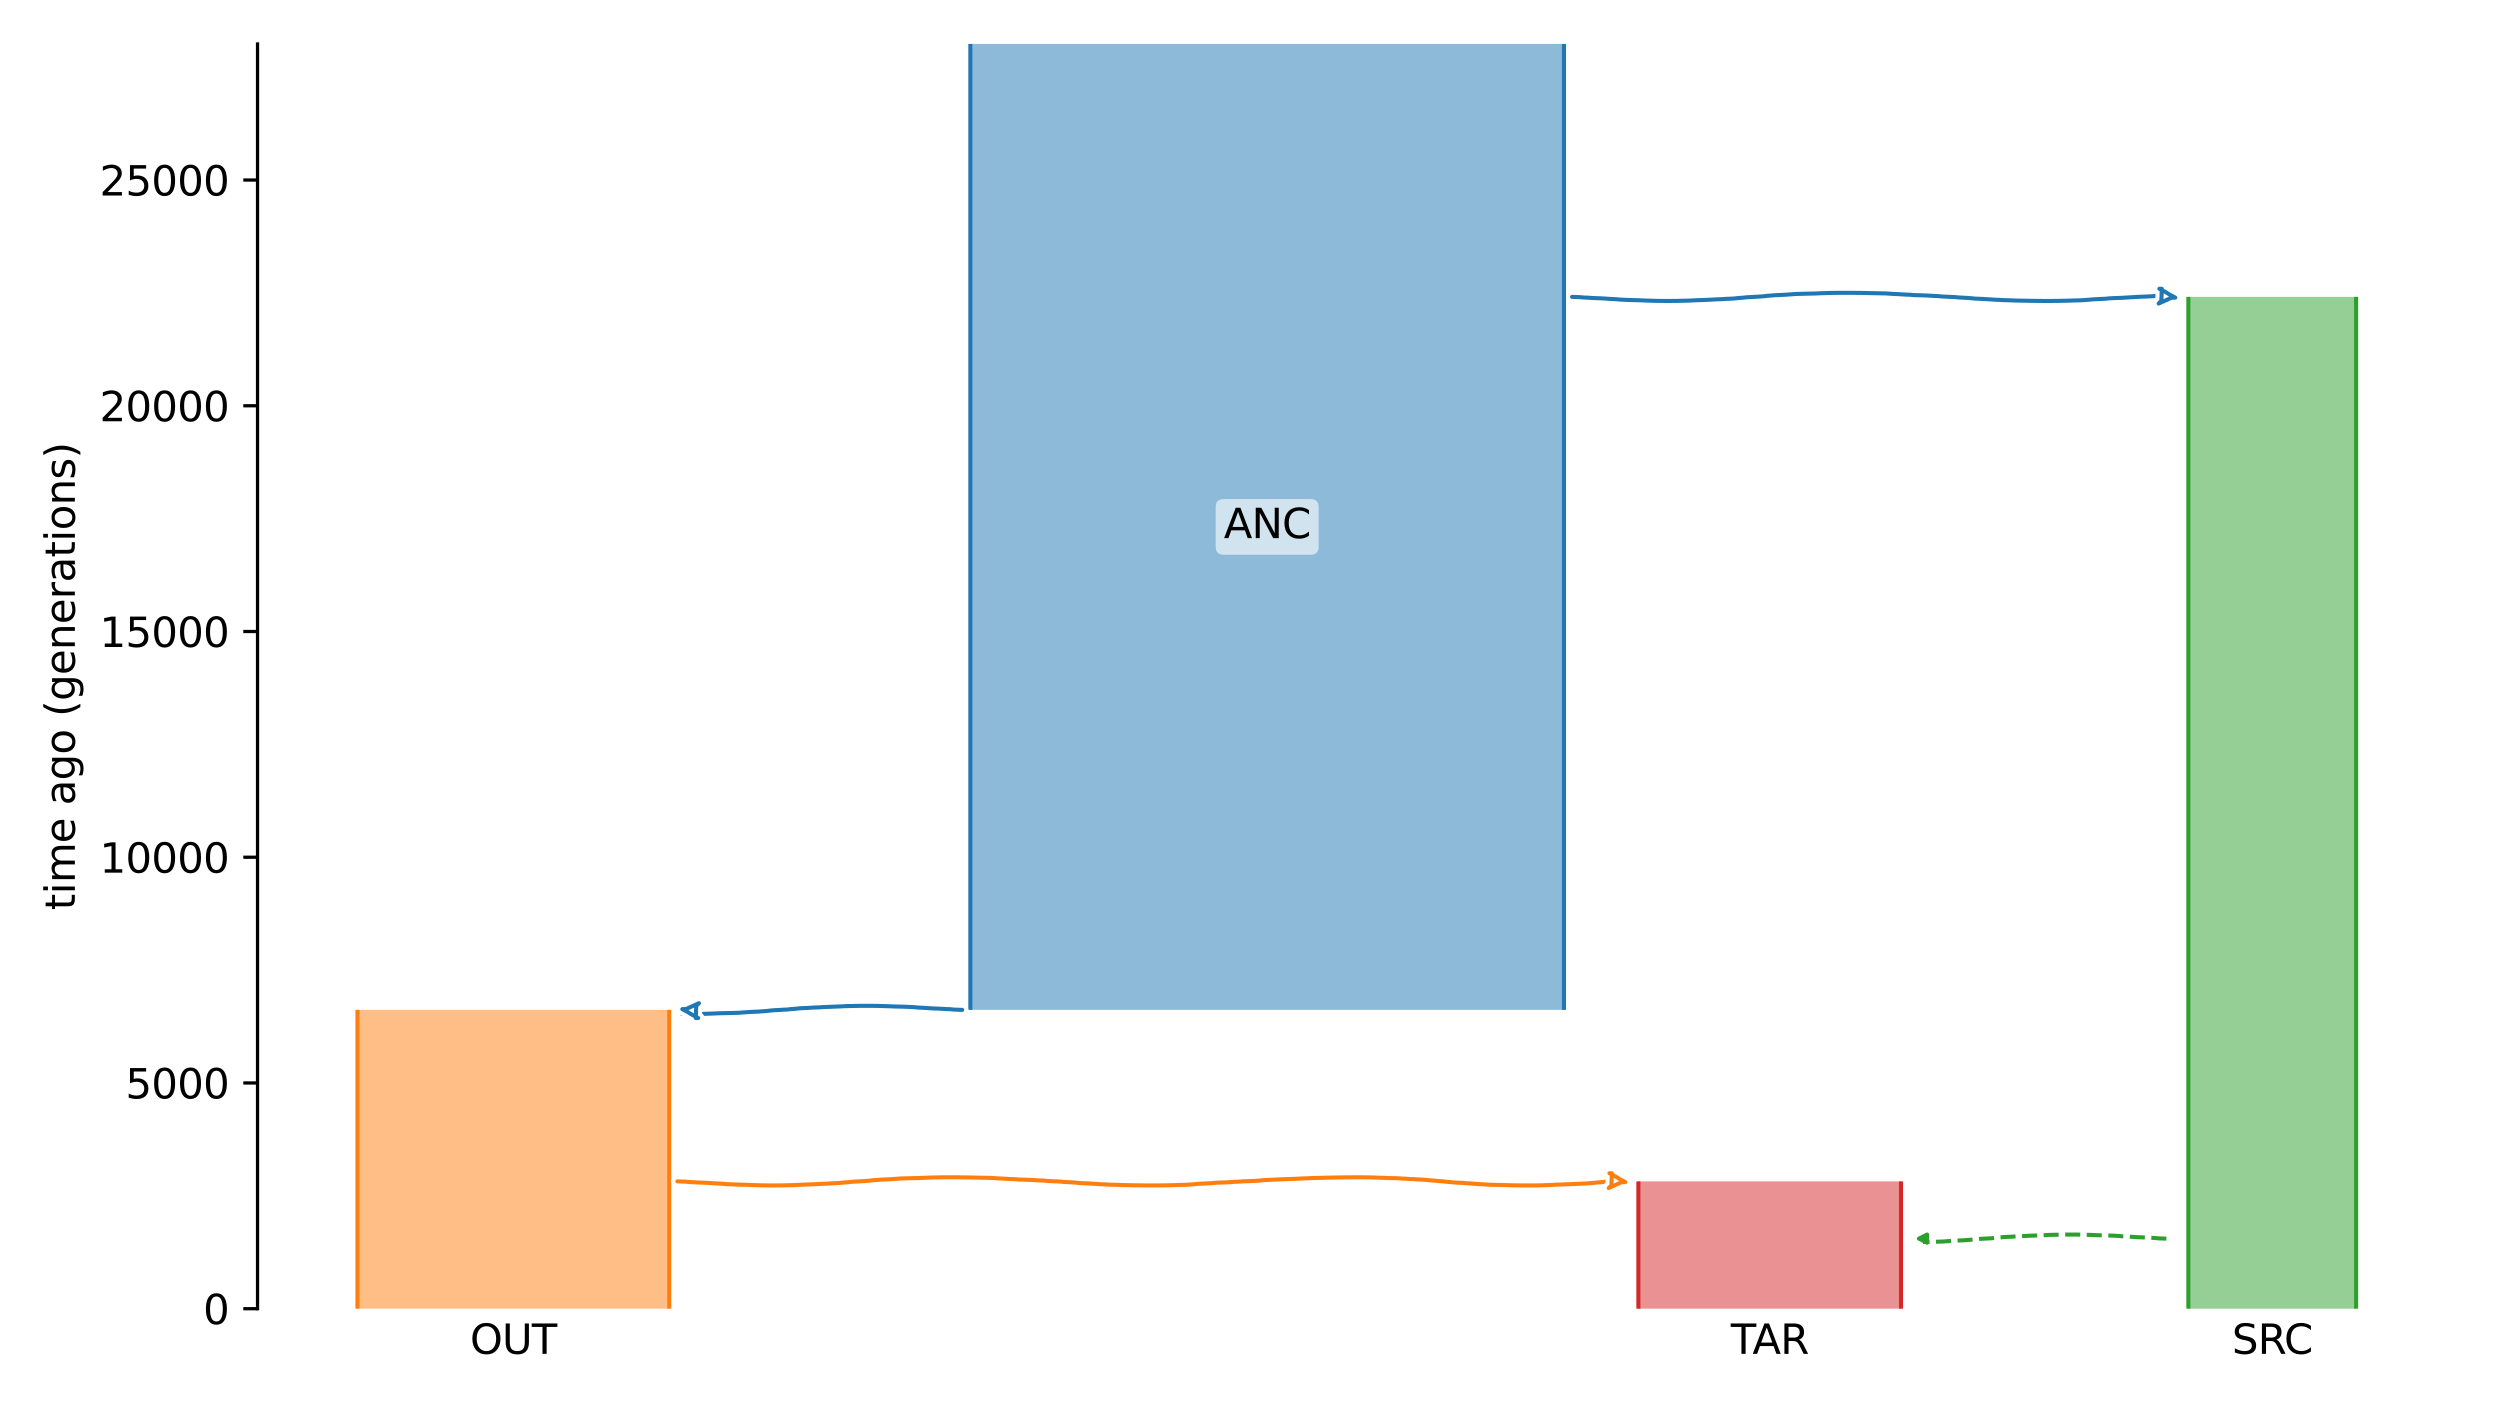 <?xml version="1.0" encoding="utf-8" standalone="no"?>
<!DOCTYPE svg PUBLIC "-//W3C//DTD SVG 1.1//EN"
  "http://www.w3.org/Graphics/SVG/1.1/DTD/svg11.dtd">
<svg xmlns:xlink="http://www.w3.org/1999/xlink" width="614.4pt" height="345.6pt" viewBox="0 0 614.4 345.6" xmlns="http://www.w3.org/2000/svg" version="1.1">
 <defs>
  <style type="text/css">*{stroke-linejoin: round; stroke-linecap: butt}</style>
 </defs>
 <g id="figure_1">
  <g id="patch_1">
   <path d="M 0 345.6 
L 614.4 345.6 
L 614.4 0 
L 0 0 
z
" style="fill: #ffffff"/>
  </g>
  <g id="axes_1">
   <g id="patch_2">
    <path d="M 63.291 321.622 
L 603.6 321.622 
L 603.6 10.8 
L 63.291 10.8 
z
" style="fill: #ffffff"/>
   </g>
   <path d="M 532.406 304.403 
L 531.406 304.371 
L 530.406 304.334 
L 529.406 304.237 
L 528.406 304.204 
L 527.406 304.13 
L 526.406 304.092 
L 525.406 304.056 
L 524.406 303.999 
L 523.406 303.928 
L 522.406 303.876 
L 521.406 303.817 
L 520.406 303.729 
L 519.406 303.683 
L 518.406 303.64 
L 517.406 303.61 
L 516.406 303.584 
L 515.406 303.563 
L 514.406 303.508 
L 513.406 303.481 
L 512.406 303.451 
L 511.406 303.425 
L 510.406 303.414 
L 509.406 303.404 
L 508.406 303.404 
L 507.406 303.414 
L 506.406 303.425 
L 505.406 303.456 
L 504.406 303.468 
L 503.406 303.498 
L 502.406 303.558 
L 501.406 303.595 
L 500.406 303.634 
L 499.406 303.676 
L 498.406 303.709 
L 497.406 303.776 
L 496.406 303.816 
L 495.406 303.858 
L 494.406 303.929 
L 493.406 303.965 
L 492.406 304.024 
L 491.406 304.135 
L 490.406 304.205 
L 489.406 304.318 
L 488.406 304.364 
L 487.406 304.425 
L 486.406 304.474 
L 485.406 304.555 
L 484.406 304.673 
L 483.406 304.743 
L 482.406 304.827 
L 481.406 304.86 
L 480.406 304.911 
L 479.406 304.979 
L 478.406 305.046 
L 477.406 305.122 
L 476.406 305.15 
L 475.406 305.176 
L 474.406 305.199 
L 472.596 305.218 
" clip-path="url(#pbf7ac669d2)" style="fill: none; stroke-dasharray: 3.7,1.6; stroke-dashoffset: 0; stroke: #2ca02c"/>
   <g id="patch_3">
    <path d="M 238.474 10.8 
L 238.474 248.185 
M 384.361 10.8 
L 384.361 248.185 
" clip-path="url(#pbf7ac669d2)" style="fill: none; stroke: #ffffff; stroke-width: 3; stroke-linejoin: miter"/>
    <path d="M 238.474 10.8 
L 238.474 248.185 
M 384.361 10.8 
L 384.361 248.185 
" clip-path="url(#pbf7ac669d2)" style="fill: none; stroke: #1f77b4; stroke-linejoin: miter"/>
    <g id="PolyCollection_1">
     <path d="M 384.361 10.8 
L 238.474 10.8 
L 238.474 248.185 
L 384.361 248.185 
L 384.361 248.185 
L 384.361 10.8 
z
" clip-path="url(#pbf7ac669d2)" style="fill: #1f77b4; fill-opacity: 0.5"/>
    </g>
    <g id="patch_4">
     <path d="M 87.85 248.185 
L 87.85 321.622 
M 164.473 248.185 
L 164.473 321.622 
" clip-path="url(#pbf7ac669d2)" style="fill: none; stroke: #ffffff; stroke-width: 3; stroke-linejoin: miter"/>
     <path d="M 87.85 248.185 
L 87.85 321.622 
M 164.473 248.185 
L 164.473 321.622 
" clip-path="url(#pbf7ac669d2)" style="fill: none; stroke: #ff7f0e; stroke-linejoin: miter"/>
     <g id="PolyCollection_2">
      <path d="M 164.473 248.185 
L 87.85 248.185 
L 87.85 321.622 
L 164.473 321.622 
L 164.473 321.622 
L 164.473 248.185 
z
" clip-path="url(#pbf7ac669d2)" style="fill: #ff7f0e; fill-opacity: 0.5"/>
     </g>
     <g id="patch_5">
      <path d="M 537.81 72.964 
L 537.81 321.622 
M 579.04 72.964 
L 579.04 321.622 
" clip-path="url(#pbf7ac669d2)" style="fill: none; stroke: #ffffff; stroke-width: 3; stroke-linejoin: miter"/>
      <path d="M 537.81 72.964 
L 537.81 321.622 
M 579.04 72.964 
L 579.04 321.622 
" clip-path="url(#pbf7ac669d2)" style="fill: none; stroke: #2ca02c; stroke-linejoin: miter"/>
      <g id="PolyCollection_3">
       <path d="M 579.04 72.964 
L 537.81 72.964 
L 537.81 321.622 
L 579.04 321.622 
L 579.04 321.622 
L 579.04 72.964 
z
" clip-path="url(#pbf7ac669d2)" style="fill: #2ca02c; fill-opacity: 0.5"/>
      </g>
      <g id="patch_6">
       <path d="M 402.649 290.334 
L 402.649 321.622 
M 467.193 290.334 
L 467.193 321.622 
" clip-path="url(#pbf7ac669d2)" style="fill: none; stroke: #ffffff; stroke-width: 3; stroke-linejoin: miter"/>
       <path d="M 402.649 290.334 
L 402.649 321.622 
M 467.193 290.334 
L 467.193 321.622 
" clip-path="url(#pbf7ac669d2)" style="fill: none; stroke: #d62728; stroke-linejoin: miter"/>
       <g id="PolyCollection_4">
        <path d="M 467.193 290.334 
L 402.649 290.334 
L 402.649 321.622 
L 467.193 321.622 
L 467.193 321.622 
L 467.193 290.334 
z
" clip-path="url(#pbf7ac669d2)" style="fill: #d62728; fill-opacity: 0.5"/>
       </g>
       <g id="matplotlib.axis_1">
        <g id="xtick_1">
         <g id="line2d_1"/>
         <g id="text_1">
          <!-- OUT -->
          <g transform="translate(115.512 332.72) scale(0.1 -0.1)">
           <defs>
            <path id="DejaVuSans-4f" d="M 2522 4238 
Q 1834 4238 1429 3725 
Q 1025 3213 1025 2328 
Q 1025 1447 1429 934 
Q 1834 422 2522 422 
Q 3209 422 3611 934 
Q 4013 1447 4013 2328 
Q 4013 3213 3611 3725 
Q 3209 4238 2522 4238 
z
M 2522 4750 
Q 3503 4750 4090 4092 
Q 4678 3434 4678 2328 
Q 4678 1225 4090 567 
Q 3503 -91 2522 -91 
Q 1538 -91 948 565 
Q 359 1222 359 2328 
Q 359 3434 948 4092 
Q 1538 4750 2522 4750 
z
" transform="scale(0.016)"/>
            <path id="DejaVuSans-55" d="M 556 4666 
L 1191 4666 
L 1191 1831 
Q 1191 1081 1462 751 
Q 1734 422 2344 422 
Q 2950 422 3222 751 
Q 3494 1081 3494 1831 
L 3494 4666 
L 4128 4666 
L 4128 1753 
Q 4128 841 3676 375 
Q 3225 -91 2344 -91 
Q 1459 -91 1007 375 
Q 556 841 556 1753 
L 556 4666 
z
" transform="scale(0.016)"/>
            <path id="DejaVuSans-54" d="M -19 4666 
L 3928 4666 
L 3928 4134 
L 2272 4134 
L 2272 0 
L 1638 0 
L 1638 4134 
L -19 4134 
L -19 4666 
z
" transform="scale(0.016)"/>
           </defs>
           <use xlink:href="#DejaVuSans-4f"/>
           <use xlink:href="#DejaVuSans-55" x="78.711"/>
           <use xlink:href="#DejaVuSans-54" x="151.904"/>
          </g>
         </g>
        </g>
        <g id="xtick_2">
         <g id="line2d_2"/>
         <g id="text_2">
          <!-- SRC -->
          <g transform="translate(548.535 332.72) scale(0.1 -0.1)">
           <defs>
            <path id="DejaVuSans-53" d="M 3425 4513 
L 3425 3897 
Q 3066 4069 2747 4153 
Q 2428 4238 2131 4238 
Q 1616 4238 1336 4038 
Q 1056 3838 1056 3469 
Q 1056 3159 1242 3001 
Q 1428 2844 1947 2747 
L 2328 2669 
Q 3034 2534 3370 2195 
Q 3706 1856 3706 1288 
Q 3706 609 3251 259 
Q 2797 -91 1919 -91 
Q 1588 -91 1214 -16 
Q 841 59 441 206 
L 441 856 
Q 825 641 1194 531 
Q 1563 422 1919 422 
Q 2459 422 2753 634 
Q 3047 847 3047 1241 
Q 3047 1584 2836 1778 
Q 2625 1972 2144 2069 
L 1759 2144 
Q 1053 2284 737 2584 
Q 422 2884 422 3419 
Q 422 4038 858 4394 
Q 1294 4750 2059 4750 
Q 2388 4750 2728 4690 
Q 3069 4631 3425 4513 
z
" transform="scale(0.016)"/>
            <path id="DejaVuSans-52" d="M 2841 2188 
Q 3044 2119 3236 1894 
Q 3428 1669 3622 1275 
L 4263 0 
L 3584 0 
L 2988 1197 
Q 2756 1666 2539 1819 
Q 2322 1972 1947 1972 
L 1259 1972 
L 1259 0 
L 628 0 
L 628 4666 
L 2053 4666 
Q 2853 4666 3247 4331 
Q 3641 3997 3641 3322 
Q 3641 2881 3436 2590 
Q 3231 2300 2841 2188 
z
M 1259 4147 
L 1259 2491 
L 2053 2491 
Q 2509 2491 2742 2702 
Q 2975 2913 2975 3322 
Q 2975 3731 2742 3939 
Q 2509 4147 2053 4147 
L 1259 4147 
z
" transform="scale(0.016)"/>
            <path id="DejaVuSans-43" d="M 4122 4306 
L 4122 3641 
Q 3803 3938 3442 4084 
Q 3081 4231 2675 4231 
Q 1875 4231 1450 3742 
Q 1025 3253 1025 2328 
Q 1025 1406 1450 917 
Q 1875 428 2675 428 
Q 3081 428 3442 575 
Q 3803 722 4122 1019 
L 4122 359 
Q 3791 134 3420 21 
Q 3050 -91 2638 -91 
Q 1578 -91 968 557 
Q 359 1206 359 2328 
Q 359 3453 968 4101 
Q 1578 4750 2638 4750 
Q 3056 4750 3426 4639 
Q 3797 4528 4122 4306 
z
" transform="scale(0.016)"/>
           </defs>
           <use xlink:href="#DejaVuSans-53"/>
           <use xlink:href="#DejaVuSans-52" x="63.477"/>
           <use xlink:href="#DejaVuSans-43" x="127.959"/>
          </g>
         </g>
        </g>
        <g id="xtick_3">
         <g id="line2d_3"/>
         <g id="text_3">
          <!-- TAR -->
          <g transform="translate(425.36 332.72) scale(0.1 -0.1)">
           <defs>
            <path id="DejaVuSans-41" d="M 2188 4044 
L 1331 1722 
L 3047 1722 
L 2188 4044 
z
M 1831 4666 
L 2547 4666 
L 4325 0 
L 3669 0 
L 3244 1197 
L 1141 1197 
L 716 0 
L 50 0 
L 1831 4666 
z
" transform="scale(0.016)"/>
           </defs>
           <use xlink:href="#DejaVuSans-54"/>
           <use xlink:href="#DejaVuSans-41" x="53.334"/>
           <use xlink:href="#DejaVuSans-52" x="121.742"/>
          </g>
         </g>
        </g>
       </g>
       <g id="matplotlib.axis_2">
        <g id="ytick_1">
         <g id="line2d_4">
          <defs>
           <path id="mf07f6b0589" d="M 0 0 
L -3.5 0 
" style="stroke: #000000; stroke-width: 0.8"/>
          </defs>
          <g>
           <use xlink:href="#mf07f6b0589" x="63.291" y="321.622" style="stroke: #000000; stroke-width: 0.8"/>
          </g>
         </g>
         <g id="text_4">
          <!-- 0 -->
          <g transform="translate(49.928 325.421) scale(0.1 -0.1)">
           <defs>
            <path id="DejaVuSans-30" d="M 2034 4250 
Q 1547 4250 1301 3770 
Q 1056 3291 1056 2328 
Q 1056 1369 1301 889 
Q 1547 409 2034 409 
Q 2525 409 2770 889 
Q 3016 1369 3016 2328 
Q 3016 3291 2770 3770 
Q 2525 4250 2034 4250 
z
M 2034 4750 
Q 2819 4750 3233 4129 
Q 3647 3509 3647 2328 
Q 3647 1150 3233 529 
Q 2819 -91 2034 -91 
Q 1250 -91 836 529 
Q 422 1150 422 2328 
Q 422 3509 836 4129 
Q 1250 4750 2034 4750 
z
" transform="scale(0.016)"/>
           </defs>
           <use xlink:href="#DejaVuSans-30"/>
          </g>
         </g>
        </g>
        <g id="ytick_2">
         <g id="line2d_5">
          <g>
           <use xlink:href="#mf07f6b0589" x="63.291" y="266.148" style="stroke: #000000; stroke-width: 0.8"/>
          </g>
         </g>
         <g id="text_5">
          <!-- 5000 -->
          <g transform="translate(30.841 269.947) scale(0.1 -0.1)">
           <defs>
            <path id="DejaVuSans-35" d="M 691 4666 
L 3169 4666 
L 3169 4134 
L 1269 4134 
L 1269 2991 
Q 1406 3038 1543 3061 
Q 1681 3084 1819 3084 
Q 2600 3084 3056 2656 
Q 3513 2228 3513 1497 
Q 3513 744 3044 326 
Q 2575 -91 1722 -91 
Q 1428 -91 1123 -41 
Q 819 9 494 109 
L 494 744 
Q 775 591 1075 516 
Q 1375 441 1709 441 
Q 2250 441 2565 725 
Q 2881 1009 2881 1497 
Q 2881 1984 2565 2268 
Q 2250 2553 1709 2553 
Q 1456 2553 1204 2497 
Q 953 2441 691 2322 
L 691 4666 
z
" transform="scale(0.016)"/>
           </defs>
           <use xlink:href="#DejaVuSans-35"/>
           <use xlink:href="#DejaVuSans-30" x="63.623"/>
           <use xlink:href="#DejaVuSans-30" x="127.246"/>
           <use xlink:href="#DejaVuSans-30" x="190.869"/>
          </g>
         </g>
        </g>
        <g id="ytick_3">
         <g id="line2d_6">
          <g>
           <use xlink:href="#mf07f6b0589" x="63.291" y="210.673" style="stroke: #000000; stroke-width: 0.8"/>
          </g>
         </g>
         <g id="text_6">
          <!-- 10000 -->
          <g transform="translate(24.478 214.473) scale(0.1 -0.1)">
           <defs>
            <path id="DejaVuSans-31" d="M 794 531 
L 1825 531 
L 1825 4091 
L 703 3866 
L 703 4441 
L 1819 4666 
L 2450 4666 
L 2450 531 
L 3481 531 
L 3481 0 
L 794 0 
L 794 531 
z
" transform="scale(0.016)"/>
           </defs>
           <use xlink:href="#DejaVuSans-31"/>
           <use xlink:href="#DejaVuSans-30" x="63.623"/>
           <use xlink:href="#DejaVuSans-30" x="127.246"/>
           <use xlink:href="#DejaVuSans-30" x="190.869"/>
           <use xlink:href="#DejaVuSans-30" x="254.492"/>
          </g>
         </g>
        </g>
        <g id="ytick_4">
         <g id="line2d_7">
          <g>
           <use xlink:href="#mf07f6b0589" x="63.291" y="155.199" style="stroke: #000000; stroke-width: 0.8"/>
          </g>
         </g>
         <g id="text_7">
          <!-- 15000 -->
          <g transform="translate(24.478 158.999) scale(0.1 -0.1)">
           <use xlink:href="#DejaVuSans-31"/>
           <use xlink:href="#DejaVuSans-35" x="63.623"/>
           <use xlink:href="#DejaVuSans-30" x="127.246"/>
           <use xlink:href="#DejaVuSans-30" x="190.869"/>
           <use xlink:href="#DejaVuSans-30" x="254.492"/>
          </g>
         </g>
        </g>
        <g id="ytick_5">
         <g id="line2d_8">
          <g>
           <use xlink:href="#mf07f6b0589" x="63.291" y="99.725" style="stroke: #000000; stroke-width: 0.8"/>
          </g>
         </g>
         <g id="text_8">
          <!-- 20000 -->
          <g transform="translate(24.478 103.524) scale(0.1 -0.1)">
           <defs>
            <path id="DejaVuSans-32" d="M 1228 531 
L 3431 531 
L 3431 0 
L 469 0 
L 469 531 
Q 828 903 1448 1529 
Q 2069 2156 2228 2338 
Q 2531 2678 2651 2914 
Q 2772 3150 2772 3378 
Q 2772 3750 2511 3984 
Q 2250 4219 1831 4219 
Q 1534 4219 1204 4116 
Q 875 4013 500 3803 
L 500 4441 
Q 881 4594 1212 4672 
Q 1544 4750 1819 4750 
Q 2544 4750 2975 4387 
Q 3406 4025 3406 3419 
Q 3406 3131 3298 2873 
Q 3191 2616 2906 2266 
Q 2828 2175 2409 1742 
Q 1991 1309 1228 531 
z
" transform="scale(0.016)"/>
           </defs>
           <use xlink:href="#DejaVuSans-32"/>
           <use xlink:href="#DejaVuSans-30" x="63.623"/>
           <use xlink:href="#DejaVuSans-30" x="127.246"/>
           <use xlink:href="#DejaVuSans-30" x="190.869"/>
           <use xlink:href="#DejaVuSans-30" x="254.492"/>
          </g>
         </g>
        </g>
        <g id="ytick_6">
         <g id="line2d_9">
          <g>
           <use xlink:href="#mf07f6b0589" x="63.291" y="44.251" style="stroke: #000000; stroke-width: 0.8"/>
          </g>
         </g>
         <g id="text_9">
          <!-- 25000 -->
          <g transform="translate(24.478 48.05) scale(0.1 -0.1)">
           <use xlink:href="#DejaVuSans-32"/>
           <use xlink:href="#DejaVuSans-35" x="63.623"/>
           <use xlink:href="#DejaVuSans-30" x="127.246"/>
           <use xlink:href="#DejaVuSans-30" x="190.869"/>
           <use xlink:href="#DejaVuSans-30" x="254.492"/>
          </g>
         </g>
        </g>
        <g id="text_10">
         <!-- time ago (generations) -->
         <g transform="translate(18.398 223.682) rotate(-90) scale(0.1 -0.1)">
          <defs>
           <path id="DejaVuSans-74" d="M 1172 4494 
L 1172 3500 
L 2356 3500 
L 2356 3053 
L 1172 3053 
L 1172 1153 
Q 1172 725 1289 603 
Q 1406 481 1766 481 
L 2356 481 
L 2356 0 
L 1766 0 
Q 1100 0 847 248 
Q 594 497 594 1153 
L 594 3053 
L 172 3053 
L 172 3500 
L 594 3500 
L 594 4494 
L 1172 4494 
z
" transform="scale(0.016)"/>
           <path id="DejaVuSans-69" d="M 603 3500 
L 1178 3500 
L 1178 0 
L 603 0 
L 603 3500 
z
M 603 4863 
L 1178 4863 
L 1178 4134 
L 603 4134 
L 603 4863 
z
" transform="scale(0.016)"/>
           <path id="DejaVuSans-6d" d="M 3328 2828 
Q 3544 3216 3844 3400 
Q 4144 3584 4550 3584 
Q 5097 3584 5394 3201 
Q 5691 2819 5691 2113 
L 5691 0 
L 5113 0 
L 5113 2094 
Q 5113 2597 4934 2840 
Q 4756 3084 4391 3084 
Q 3944 3084 3684 2787 
Q 3425 2491 3425 1978 
L 3425 0 
L 2847 0 
L 2847 2094 
Q 2847 2600 2669 2842 
Q 2491 3084 2119 3084 
Q 1678 3084 1418 2786 
Q 1159 2488 1159 1978 
L 1159 0 
L 581 0 
L 581 3500 
L 1159 3500 
L 1159 2956 
Q 1356 3278 1631 3431 
Q 1906 3584 2284 3584 
Q 2666 3584 2933 3390 
Q 3200 3197 3328 2828 
z
" transform="scale(0.016)"/>
           <path id="DejaVuSans-65" d="M 3597 1894 
L 3597 1613 
L 953 1613 
Q 991 1019 1311 708 
Q 1631 397 2203 397 
Q 2534 397 2845 478 
Q 3156 559 3463 722 
L 3463 178 
Q 3153 47 2828 -22 
Q 2503 -91 2169 -91 
Q 1331 -91 842 396 
Q 353 884 353 1716 
Q 353 2575 817 3079 
Q 1281 3584 2069 3584 
Q 2775 3584 3186 3129 
Q 3597 2675 3597 1894 
z
M 3022 2063 
Q 3016 2534 2758 2815 
Q 2500 3097 2075 3097 
Q 1594 3097 1305 2825 
Q 1016 2553 972 2059 
L 3022 2063 
z
" transform="scale(0.016)"/>
           <path id="DejaVuSans-20" transform="scale(0.016)"/>
           <path id="DejaVuSans-61" d="M 2194 1759 
Q 1497 1759 1228 1600 
Q 959 1441 959 1056 
Q 959 750 1161 570 
Q 1363 391 1709 391 
Q 2188 391 2477 730 
Q 2766 1069 2766 1631 
L 2766 1759 
L 2194 1759 
z
M 3341 1997 
L 3341 0 
L 2766 0 
L 2766 531 
Q 2569 213 2275 61 
Q 1981 -91 1556 -91 
Q 1019 -91 701 211 
Q 384 513 384 1019 
Q 384 1609 779 1909 
Q 1175 2209 1959 2209 
L 2766 2209 
L 2766 2266 
Q 2766 2663 2505 2880 
Q 2244 3097 1772 3097 
Q 1472 3097 1187 3025 
Q 903 2953 641 2809 
L 641 3341 
Q 956 3463 1253 3523 
Q 1550 3584 1831 3584 
Q 2591 3584 2966 3190 
Q 3341 2797 3341 1997 
z
" transform="scale(0.016)"/>
           <path id="DejaVuSans-67" d="M 2906 1791 
Q 2906 2416 2648 2759 
Q 2391 3103 1925 3103 
Q 1463 3103 1205 2759 
Q 947 2416 947 1791 
Q 947 1169 1205 825 
Q 1463 481 1925 481 
Q 2391 481 2648 825 
Q 2906 1169 2906 1791 
z
M 3481 434 
Q 3481 -459 3084 -895 
Q 2688 -1331 1869 -1331 
Q 1566 -1331 1297 -1286 
Q 1028 -1241 775 -1147 
L 775 -588 
Q 1028 -725 1275 -790 
Q 1522 -856 1778 -856 
Q 2344 -856 2625 -561 
Q 2906 -266 2906 331 
L 2906 616 
Q 2728 306 2450 153 
Q 2172 0 1784 0 
Q 1141 0 747 490 
Q 353 981 353 1791 
Q 353 2603 747 3093 
Q 1141 3584 1784 3584 
Q 2172 3584 2450 3431 
Q 2728 3278 2906 2969 
L 2906 3500 
L 3481 3500 
L 3481 434 
z
" transform="scale(0.016)"/>
           <path id="DejaVuSans-6f" d="M 1959 3097 
Q 1497 3097 1228 2736 
Q 959 2375 959 1747 
Q 959 1119 1226 758 
Q 1494 397 1959 397 
Q 2419 397 2687 759 
Q 2956 1122 2956 1747 
Q 2956 2369 2687 2733 
Q 2419 3097 1959 3097 
z
M 1959 3584 
Q 2709 3584 3137 3096 
Q 3566 2609 3566 1747 
Q 3566 888 3137 398 
Q 2709 -91 1959 -91 
Q 1206 -91 779 398 
Q 353 888 353 1747 
Q 353 2609 779 3096 
Q 1206 3584 1959 3584 
z
" transform="scale(0.016)"/>
           <path id="DejaVuSans-28" d="M 1984 4856 
Q 1566 4138 1362 3434 
Q 1159 2731 1159 2009 
Q 1159 1288 1364 580 
Q 1569 -128 1984 -844 
L 1484 -844 
Q 1016 -109 783 600 
Q 550 1309 550 2009 
Q 550 2706 781 3412 
Q 1013 4119 1484 4856 
L 1984 4856 
z
" transform="scale(0.016)"/>
           <path id="DejaVuSans-6e" d="M 3513 2113 
L 3513 0 
L 2938 0 
L 2938 2094 
Q 2938 2591 2744 2837 
Q 2550 3084 2163 3084 
Q 1697 3084 1428 2787 
Q 1159 2491 1159 1978 
L 1159 0 
L 581 0 
L 581 3500 
L 1159 3500 
L 1159 2956 
Q 1366 3272 1645 3428 
Q 1925 3584 2291 3584 
Q 2894 3584 3203 3211 
Q 3513 2838 3513 2113 
z
" transform="scale(0.016)"/>
           <path id="DejaVuSans-72" d="M 2631 2963 
Q 2534 3019 2420 3045 
Q 2306 3072 2169 3072 
Q 1681 3072 1420 2755 
Q 1159 2438 1159 1844 
L 1159 0 
L 581 0 
L 581 3500 
L 1159 3500 
L 1159 2956 
Q 1341 3275 1631 3429 
Q 1922 3584 2338 3584 
Q 2397 3584 2469 3576 
Q 2541 3569 2628 3553 
L 2631 2963 
z
" transform="scale(0.016)"/>
           <path id="DejaVuSans-73" d="M 2834 3397 
L 2834 2853 
Q 2591 2978 2328 3040 
Q 2066 3103 1784 3103 
Q 1356 3103 1142 2972 
Q 928 2841 928 2578 
Q 928 2378 1081 2264 
Q 1234 2150 1697 2047 
L 1894 2003 
Q 2506 1872 2764 1633 
Q 3022 1394 3022 966 
Q 3022 478 2636 193 
Q 2250 -91 1575 -91 
Q 1294 -91 989 -36 
Q 684 19 347 128 
L 347 722 
Q 666 556 975 473 
Q 1284 391 1588 391 
Q 1994 391 2212 530 
Q 2431 669 2431 922 
Q 2431 1156 2273 1281 
Q 2116 1406 1581 1522 
L 1381 1569 
Q 847 1681 609 1914 
Q 372 2147 372 2553 
Q 372 3047 722 3315 
Q 1072 3584 1716 3584 
Q 2034 3584 2315 3537 
Q 2597 3491 2834 3397 
z
" transform="scale(0.016)"/>
           <path id="DejaVuSans-29" d="M 513 4856 
L 1013 4856 
Q 1481 4119 1714 3412 
Q 1947 2706 1947 2009 
Q 1947 1309 1714 600 
Q 1481 -109 1013 -844 
L 513 -844 
Q 928 -128 1133 580 
Q 1338 1288 1338 2009 
Q 1338 2731 1133 3434 
Q 928 4138 513 4856 
z
" transform="scale(0.016)"/>
          </defs>
          <use xlink:href="#DejaVuSans-74"/>
          <use xlink:href="#DejaVuSans-69" x="39.209"/>
          <use xlink:href="#DejaVuSans-6d" x="66.992"/>
          <use xlink:href="#DejaVuSans-65" x="164.404"/>
          <use xlink:href="#DejaVuSans-20" x="225.928"/>
          <use xlink:href="#DejaVuSans-61" x="257.715"/>
          <use xlink:href="#DejaVuSans-67" x="318.994"/>
          <use xlink:href="#DejaVuSans-6f" x="382.471"/>
          <use xlink:href="#DejaVuSans-20" x="443.652"/>
          <use xlink:href="#DejaVuSans-28" x="475.439"/>
          <use xlink:href="#DejaVuSans-67" x="514.453"/>
          <use xlink:href="#DejaVuSans-65" x="577.93"/>
          <use xlink:href="#DejaVuSans-6e" x="639.453"/>
          <use xlink:href="#DejaVuSans-65" x="702.832"/>
          <use xlink:href="#DejaVuSans-72" x="764.355"/>
          <use xlink:href="#DejaVuSans-61" x="805.469"/>
          <use xlink:href="#DejaVuSans-74" x="866.748"/>
          <use xlink:href="#DejaVuSans-69" x="905.957"/>
          <use xlink:href="#DejaVuSans-6f" x="933.74"/>
          <use xlink:href="#DejaVuSans-6e" x="994.922"/>
          <use xlink:href="#DejaVuSans-73" x="1058.301"/>
          <use xlink:href="#DejaVuSans-29" x="1110.4"/>
         </g>
        </g>
       </g>
       <g id="patch_7">
        <path d="M 236.473 248.185 
L 235.473 248.154 
L 234.473 248.117 
L 233.473 248.019 
L 232.473 247.987 
L 231.473 247.913 
L 230.473 247.874 
L 229.473 247.839 
L 228.473 247.781 
L 227.473 247.711 
L 226.473 247.659 
L 225.473 247.6 
L 224.473 247.511 
L 223.473 247.465 
L 222.473 247.423 
L 221.473 247.392 
L 220.473 247.366 
L 219.473 247.345 
L 218.473 247.291 
L 217.473 247.263 
L 216.473 247.233 
L 215.473 247.208 
L 214.473 247.197 
L 213.473 247.187 
L 212.473 247.187 
L 211.473 247.196 
L 210.473 247.208 
L 209.473 247.239 
L 208.473 247.25 
L 207.473 247.28 
L 206.473 247.34 
L 205.473 247.377 
L 204.473 247.416 
L 203.473 247.459 
L 202.473 247.491 
L 201.473 247.559 
L 200.473 247.598 
L 199.473 247.641 
L 198.473 247.711 
L 197.473 247.748 
L 196.473 247.806 
L 195.473 247.917 
L 194.473 247.988 
L 193.473 248.101 
L 192.473 248.146 
L 191.473 248.208 
L 190.473 248.256 
L 189.473 248.337 
L 188.473 248.456 
L 187.473 248.526 
L 186.473 248.609 
L 185.473 248.642 
L 184.473 248.693 
L 183.473 248.762 
L 182.473 248.828 
L 181.473 248.905 
L 180.473 248.932 
L 179.473 248.959 
L 178.473 248.981 
L 177.473 249.001 
L 176.473 249.027 
L 175.473 249.077 
L 174.473 249.112 
L 173.473 249.148 
L 172.473 249.163 
L 171.473 249.179 
L 170.473 249.183 
L 169.473 249.185 
L 167.59 249.184 
" clip-path="url(#pbf7ac669d2)" style="fill: none; stroke: #ffffff; stroke-width: 3; stroke-linecap: round"/>
        <path d="M 236.473 248.185 
L 235.473 248.154 
L 234.473 248.117 
L 233.473 248.019 
L 232.473 247.987 
L 231.473 247.913 
L 230.473 247.874 
L 229.473 247.839 
L 228.473 247.781 
L 227.473 247.711 
L 226.473 247.659 
L 225.473 247.6 
L 224.473 247.511 
L 223.473 247.465 
L 222.473 247.423 
L 221.473 247.392 
L 220.473 247.366 
L 219.473 247.345 
L 218.473 247.291 
L 217.473 247.263 
L 216.473 247.233 
L 215.473 247.208 
L 214.473 247.197 
L 213.473 247.187 
L 212.473 247.187 
L 211.473 247.196 
L 210.473 247.208 
L 209.473 247.239 
L 208.473 247.25 
L 207.473 247.28 
L 206.473 247.34 
L 205.473 247.377 
L 204.473 247.416 
L 203.473 247.459 
L 202.473 247.491 
L 201.473 247.559 
L 200.473 247.598 
L 199.473 247.641 
L 198.473 247.711 
L 197.473 247.748 
L 196.473 247.806 
L 195.473 247.917 
L 194.473 247.988 
L 193.473 248.101 
L 192.473 248.146 
L 191.473 248.208 
L 190.473 248.256 
L 189.473 248.337 
L 188.473 248.456 
L 187.473 248.526 
L 186.473 248.609 
L 185.473 248.642 
L 184.473 248.693 
L 183.473 248.762 
L 182.473 248.828 
L 181.473 248.905 
L 180.473 248.932 
L 179.473 248.959 
L 178.473 248.981 
L 177.473 249.001 
L 176.473 249.027 
L 175.473 249.077 
L 174.473 249.112 
L 173.473 249.148 
L 172.473 249.163 
L 171.473 249.179 
L 170.473 249.183 
L 169.473 249.185 
L 167.59 249.184 
" clip-path="url(#pbf7ac669d2)" style="fill: none; stroke: #1f77b4; stroke-linecap: round"/>
        <path d="M 171.59 250.185 
L 170.71 249.71 
L 169.832 249.23 
L 168.981 248.695 
L 167.679 248.007 
L 168.606 247.981 
L 169.518 247.569 
L 170.428 247.153 
L 171.771 246.546 
L 171.116 247.185 
L 171.064 248.185 
L 171.005 250.185 
z
" clip-path="url(#pbf7ac669d2)" style="fill: #ffffff; stroke: #ffffff; stroke-width: 3; stroke-linecap: round"/>
        <path d="M 171.59 250.185 
L 170.71 249.71 
L 169.832 249.23 
L 168.981 248.695 
L 167.679 248.007 
L 168.606 247.981 
L 169.518 247.569 
L 170.428 247.153 
L 171.771 246.546 
L 171.116 247.185 
L 171.064 248.185 
L 171.005 250.185 
z
" clip-path="url(#pbf7ac669d2)" style="fill: #ffffff; stroke: #1f77b4; stroke-linecap: round"/>
        <g id="patch_8">
         <path d="M 386.36 72.964 
L 387.36 72.996 
L 388.36 73.033 
L 389.36 73.13 
L 390.36 73.163 
L 391.36 73.237 
L 392.36 73.275 
L 393.36 73.311 
L 394.36 73.368 
L 395.36 73.439 
L 396.36 73.491 
L 397.36 73.55 
L 398.36 73.638 
L 399.36 73.684 
L 400.36 73.727 
L 401.36 73.757 
L 402.36 73.783 
L 403.36 73.804 
L 404.36 73.859 
L 405.36 73.887 
L 406.36 73.916 
L 407.36 73.942 
L 408.36 73.953 
L 409.36 73.963 
L 410.36 73.963 
L 411.36 73.953 
L 412.36 73.942 
L 413.36 73.911 
L 414.36 73.899 
L 415.36 73.869 
L 416.36 73.81 
L 417.36 73.772 
L 418.36 73.733 
L 419.36 73.691 
L 420.36 73.658 
L 421.36 73.591 
L 422.36 73.551 
L 423.36 73.509 
L 424.36 73.438 
L 425.36 73.402 
L 426.36 73.343 
L 427.36 73.232 
L 428.36 73.162 
L 429.36 73.049 
L 430.36 73.003 
L 431.36 72.942 
L 432.36 72.893 
L 433.36 72.813 
L 434.36 72.694 
L 435.36 72.624 
L 436.36 72.541 
L 437.36 72.507 
L 438.36 72.456 
L 439.36 72.388 
L 440.36 72.322 
L 441.36 72.245 
L 442.36 72.217 
L 443.36 72.191 
L 444.36 72.168 
L 445.36 72.149 
L 446.36 72.122 
L 447.36 72.072 
L 448.36 72.037 
L 449.36 72.002 
L 450.36 71.986 
L 451.36 71.97 
L 452.36 71.967 
L 453.36 71.965 
L 454.36 71.965 
L 455.36 71.967 
L 456.36 71.98 
L 457.36 71.989 
L 458.36 72.01 
L 459.36 72.033 
L 460.36 72.05 
L 461.36 72.069 
L 462.36 72.089 
L 463.36 72.106 
L 464.36 72.169 
L 465.36 72.244 
L 466.36 72.277 
L 467.36 72.344 
L 468.36 72.398 
L 469.36 72.432 
L 470.36 72.522 
L 471.36 72.551 
L 472.36 72.582 
L 473.36 72.613 
L 474.36 72.668 
L 475.36 72.733 
L 476.36 72.771 
L 477.36 72.867 
L 478.36 72.916 
L 479.36 72.96 
L 480.36 73 
L 481.36 73.108 
L 482.36 73.15 
L 483.36 73.212 
L 484.36 73.282 
L 485.36 73.387 
L 486.36 73.424 
L 487.36 73.47 
L 488.36 73.538 
L 489.36 73.587 
L 490.36 73.664 
L 491.36 73.695 
L 492.36 73.764 
L 493.36 73.788 
L 494.36 73.817 
L 495.36 73.859 
L 496.36 73.88 
L 497.36 73.894 
L 498.36 73.921 
L 499.36 73.93 
L 500.36 73.943 
L 501.36 73.954 
L 502.36 73.96 
L 503.36 73.964 
L 504.36 73.959 
L 505.36 73.945 
L 506.36 73.938 
L 507.36 73.913 
L 508.36 73.89 
L 509.36 73.853 
L 510.36 73.827 
L 511.36 73.805 
L 512.36 73.736 
L 513.36 73.662 
L 514.36 73.568 
L 515.36 73.517 
L 516.36 73.463 
L 517.36 73.428 
L 518.36 73.322 
L 519.36 73.269 
L 520.36 73.232 
L 521.36 73.201 
L 522.36 73.14 
L 523.36 73.073 
L 524.36 73.024 
L 525.36 72.959 
L 526.36 72.92 
L 527.36 72.878 
L 528.36 72.836 
L 529.36 72.777 
L 530.36 72.664 
L 531.36 72.612 
L 532.36 72.572 
L 533.36 72.525 
L 534.69 72.468 
" clip-path="url(#pbf7ac669d2)" style="fill: none; stroke: #ffffff; stroke-width: 3; stroke-linecap: round"/>
         <path d="M 386.36 72.964 
L 387.36 72.996 
L 388.36 73.033 
L 389.36 73.13 
L 390.36 73.163 
L 391.36 73.237 
L 392.36 73.275 
L 393.36 73.311 
L 394.36 73.368 
L 395.36 73.439 
L 396.36 73.491 
L 397.36 73.55 
L 398.36 73.638 
L 399.36 73.684 
L 400.36 73.727 
L 401.36 73.757 
L 402.36 73.783 
L 403.36 73.804 
L 404.36 73.859 
L 405.36 73.887 
L 406.36 73.916 
L 407.36 73.942 
L 408.36 73.953 
L 409.36 73.963 
L 410.36 73.963 
L 411.36 73.953 
L 412.36 73.942 
L 413.36 73.911 
L 414.36 73.899 
L 415.36 73.869 
L 416.36 73.81 
L 417.36 73.772 
L 418.36 73.733 
L 419.36 73.691 
L 420.36 73.658 
L 421.36 73.591 
L 422.36 73.551 
L 423.36 73.509 
L 424.36 73.438 
L 425.36 73.402 
L 426.36 73.343 
L 427.36 73.232 
L 428.36 73.162 
L 429.36 73.049 
L 430.36 73.003 
L 431.36 72.942 
L 432.36 72.893 
L 433.36 72.813 
L 434.36 72.694 
L 435.36 72.624 
L 436.36 72.541 
L 437.36 72.507 
L 438.36 72.456 
L 439.36 72.388 
L 440.36 72.322 
L 441.36 72.245 
L 442.36 72.217 
L 443.36 72.191 
L 444.36 72.168 
L 445.36 72.149 
L 446.36 72.122 
L 447.36 72.072 
L 448.36 72.037 
L 449.36 72.002 
L 450.36 71.986 
L 451.36 71.97 
L 452.36 71.967 
L 453.36 71.965 
L 454.36 71.965 
L 455.36 71.967 
L 456.36 71.98 
L 457.36 71.989 
L 458.36 72.01 
L 459.36 72.033 
L 460.36 72.05 
L 461.36 72.069 
L 462.36 72.089 
L 463.36 72.106 
L 464.36 72.169 
L 465.36 72.244 
L 466.36 72.277 
L 467.36 72.344 
L 468.36 72.398 
L 469.36 72.432 
L 470.36 72.522 
L 471.36 72.551 
L 472.36 72.582 
L 473.36 72.613 
L 474.36 72.668 
L 475.36 72.733 
L 476.36 72.771 
L 477.36 72.867 
L 478.36 72.916 
L 479.36 72.96 
L 480.36 73 
L 481.36 73.108 
L 482.36 73.15 
L 483.36 73.212 
L 484.36 73.282 
L 485.36 73.387 
L 486.36 73.424 
L 487.36 73.47 
L 488.36 73.538 
L 489.36 73.587 
L 490.36 73.664 
L 491.36 73.695 
L 492.36 73.764 
L 493.36 73.788 
L 494.36 73.817 
L 495.36 73.859 
L 496.36 73.88 
L 497.36 73.894 
L 498.36 73.921 
L 499.36 73.93 
L 500.36 73.943 
L 501.36 73.954 
L 502.36 73.96 
L 503.36 73.964 
L 504.36 73.959 
L 505.36 73.945 
L 506.36 73.938 
L 507.36 73.913 
L 508.36 73.89 
L 509.36 73.853 
L 510.36 73.827 
L 511.36 73.805 
L 512.36 73.736 
L 513.36 73.662 
L 514.36 73.568 
L 515.36 73.517 
L 516.36 73.463 
L 517.36 73.428 
L 518.36 73.322 
L 519.36 73.269 
L 520.36 73.232 
L 521.36 73.201 
L 522.36 73.14 
L 523.36 73.073 
L 524.36 73.024 
L 525.36 72.959 
L 526.36 72.92 
L 527.36 72.878 
L 528.36 72.836 
L 529.36 72.777 
L 530.36 72.664 
L 531.36 72.612 
L 532.36 72.572 
L 533.36 72.525 
L 534.69 72.468 
" clip-path="url(#pbf7ac669d2)" style="fill: none; stroke: #1f77b4; stroke-linecap: round"/>
         <path d="M 530.69 70.964 
L 531.571 71.44 
L 532.448 71.92 
L 533.299 72.455 
L 534.601 73.142 
L 533.674 73.168 
L 532.762 73.581 
L 531.852 73.996 
L 530.51 74.603 
L 531.164 73.964 
L 531.216 72.964 
L 531.276 70.964 
z
" clip-path="url(#pbf7ac669d2)" style="fill: #ffffff; stroke: #ffffff; stroke-width: 3; stroke-linecap: round"/>
         <path d="M 530.69 70.964 
L 531.571 71.44 
L 532.448 71.92 
L 533.299 72.455 
L 534.601 73.142 
L 533.674 73.168 
L 532.762 73.581 
L 531.852 73.996 
L 530.51 74.603 
L 531.164 73.964 
L 531.216 72.964 
L 531.276 70.964 
z
" clip-path="url(#pbf7ac669d2)" style="fill: #ffffff; stroke: #1f77b4; stroke-linecap: round"/>
         <g id="patch_9">
          <path d="M 166.475 290.334 
L 167.475 290.366 
L 168.475 290.403 
L 169.475 290.501 
L 170.475 290.533 
L 171.475 290.607 
L 172.475 290.645 
L 173.475 290.681 
L 174.475 290.738 
L 175.475 290.809 
L 176.475 290.861 
L 177.475 290.92 
L 178.475 291.008 
L 179.475 291.054 
L 180.475 291.097 
L 181.475 291.127 
L 182.475 291.153 
L 183.475 291.174 
L 184.475 291.229 
L 185.475 291.257 
L 186.475 291.286 
L 187.475 291.312 
L 188.475 291.323 
L 189.475 291.333 
L 190.475 291.333 
L 191.475 291.323 
L 192.475 291.312 
L 193.475 291.281 
L 194.475 291.269 
L 195.475 291.239 
L 196.475 291.18 
L 197.475 291.142 
L 198.475 291.103 
L 199.475 291.061 
L 200.475 291.028 
L 201.475 290.961 
L 202.475 290.922 
L 203.475 290.879 
L 204.475 290.808 
L 205.475 290.772 
L 206.475 290.714 
L 207.475 290.603 
L 208.475 290.532 
L 209.475 290.419 
L 210.475 290.373 
L 211.475 290.312 
L 212.475 290.263 
L 213.475 290.183 
L 214.475 290.064 
L 215.475 289.994 
L 216.475 289.911 
L 217.475 289.877 
L 218.475 289.826 
L 219.475 289.758 
L 220.475 289.692 
L 221.475 289.615 
L 222.475 289.587 
L 223.475 289.561 
L 224.475 289.538 
L 225.475 289.519 
L 226.475 289.492 
L 227.475 289.443 
L 228.475 289.407 
L 229.475 289.372 
L 230.475 289.356 
L 231.475 289.34 
L 232.475 289.337 
L 233.475 289.335 
L 234.475 289.335 
L 235.475 289.337 
L 236.475 289.35 
L 237.475 289.359 
L 238.475 289.38 
L 239.475 289.403 
L 240.475 289.42 
L 241.475 289.439 
L 242.475 289.459 
L 243.475 289.476 
L 244.475 289.539 
L 245.475 289.614 
L 246.475 289.647 
L 247.475 289.714 
L 248.475 289.768 
L 249.475 289.802 
L 250.475 289.892 
L 251.475 289.921 
L 252.475 289.952 
L 253.475 289.983 
L 254.475 290.038 
L 255.475 290.103 
L 256.475 290.141 
L 257.475 290.237 
L 258.475 290.286 
L 259.475 290.33 
L 260.475 290.37 
L 261.475 290.479 
L 262.475 290.52 
L 263.475 290.582 
L 264.475 290.652 
L 265.475 290.757 
L 266.475 290.794 
L 267.475 290.84 
L 268.475 290.908 
L 269.475 290.957 
L 270.475 291.034 
L 271.475 291.065 
L 272.475 291.135 
L 273.475 291.158 
L 274.475 291.187 
L 275.475 291.229 
L 276.475 291.25 
L 277.475 291.264 
L 278.475 291.291 
L 279.475 291.3 
L 280.475 291.313 
L 281.475 291.324 
L 282.475 291.33 
L 283.475 291.334 
L 284.475 291.329 
L 285.475 291.316 
L 286.475 291.308 
L 287.475 291.283 
L 288.475 291.26 
L 289.475 291.223 
L 290.475 291.198 
L 291.475 291.175 
L 292.475 291.106 
L 293.475 291.032 
L 294.475 290.938 
L 295.475 290.887 
L 296.475 290.833 
L 297.475 290.798 
L 298.475 290.692 
L 299.475 290.639 
L 300.475 290.602 
L 301.475 290.571 
L 302.475 290.51 
L 303.475 290.443 
L 304.475 290.394 
L 305.475 290.329 
L 306.475 290.291 
L 307.475 290.249 
L 308.475 290.207 
L 309.475 290.147 
L 310.475 290.034 
L 311.475 289.982 
L 312.475 289.942 
L 313.475 289.895 
L 314.475 289.838 
L 315.475 289.806 
L 316.475 289.769 
L 317.475 289.737 
L 318.475 289.703 
L 319.475 289.645 
L 320.475 289.6 
L 321.475 289.57 
L 322.475 289.52 
L 323.475 289.494 
L 324.475 289.473 
L 325.475 289.438 
L 326.475 289.414 
L 327.475 289.4 
L 328.475 289.381 
L 329.475 289.365 
L 330.475 289.353 
L 331.475 289.347 
L 332.475 289.34 
L 333.475 289.335 
L 334.475 289.337 
L 335.475 289.339 
L 336.475 289.351 
L 337.475 289.379 
L 338.475 289.423 
L 339.475 289.443 
L 340.475 289.484 
L 341.475 289.524 
L 342.475 289.543 
L 343.475 289.566 
L 344.475 289.633 
L 345.475 289.682 
L 346.475 289.756 
L 347.475 289.787 
L 348.475 289.864 
L 349.475 289.902 
L 350.475 289.976 
L 351.475 290.08 
L 352.475 290.15 
L 353.475 290.255 
L 354.475 290.31 
L 355.475 290.434 
L 356.475 290.505 
L 357.475 290.62 
L 358.475 290.671 
L 359.475 290.706 
L 360.475 290.798 
L 361.475 290.851 
L 362.475 290.939 
L 363.475 291.008 
L 364.475 291.055 
L 365.475 291.127 
L 366.475 291.177 
L 367.475 291.195 
L 368.475 291.222 
L 369.475 291.241 
L 370.475 291.26 
L 371.475 291.299 
L 372.475 291.315 
L 373.475 291.323 
L 374.475 291.328 
L 375.475 291.334 
L 376.475 291.332 
L 377.475 291.326 
L 378.475 291.31 
L 379.475 291.278 
L 380.475 291.24 
L 381.475 291.205 
L 382.475 291.142 
L 383.475 291.121 
L 384.475 291.07 
L 385.475 291.045 
L 386.475 290.989 
L 387.475 290.958 
L 388.475 290.908 
L 389.475 290.875 
L 390.475 290.795 
L 391.475 290.726 
L 392.475 290.61 
L 393.475 290.535 
L 394.475 290.419 
L 395.475 290.34 
L 396.475 290.232 
L 397.475 290.192 
L 398.475 290.089 
L 399.531 289.989 
" clip-path="url(#pbf7ac669d2)" style="fill: none; stroke: #ffffff; stroke-width: 3; stroke-linecap: round"/>
          <path d="M 166.475 290.334 
L 167.475 290.366 
L 168.475 290.403 
L 169.475 290.501 
L 170.475 290.533 
L 171.475 290.607 
L 172.475 290.645 
L 173.475 290.681 
L 174.475 290.738 
L 175.475 290.809 
L 176.475 290.861 
L 177.475 290.92 
L 178.475 291.008 
L 179.475 291.054 
L 180.475 291.097 
L 181.475 291.127 
L 182.475 291.153 
L 183.475 291.174 
L 184.475 291.229 
L 185.475 291.257 
L 186.475 291.286 
L 187.475 291.312 
L 188.475 291.323 
L 189.475 291.333 
L 190.475 291.333 
L 191.475 291.323 
L 192.475 291.312 
L 193.475 291.281 
L 194.475 291.269 
L 195.475 291.239 
L 196.475 291.18 
L 197.475 291.142 
L 198.475 291.103 
L 199.475 291.061 
L 200.475 291.028 
L 201.475 290.961 
L 202.475 290.922 
L 203.475 290.879 
L 204.475 290.808 
L 205.475 290.772 
L 206.475 290.714 
L 207.475 290.603 
L 208.475 290.532 
L 209.475 290.419 
L 210.475 290.373 
L 211.475 290.312 
L 212.475 290.263 
L 213.475 290.183 
L 214.475 290.064 
L 215.475 289.994 
L 216.475 289.911 
L 217.475 289.877 
L 218.475 289.826 
L 219.475 289.758 
L 220.475 289.692 
L 221.475 289.615 
L 222.475 289.587 
L 223.475 289.561 
L 224.475 289.538 
L 225.475 289.519 
L 226.475 289.492 
L 227.475 289.443 
L 228.475 289.407 
L 229.475 289.372 
L 230.475 289.356 
L 231.475 289.34 
L 232.475 289.337 
L 233.475 289.335 
L 234.475 289.335 
L 235.475 289.337 
L 236.475 289.35 
L 237.475 289.359 
L 238.475 289.38 
L 239.475 289.403 
L 240.475 289.42 
L 241.475 289.439 
L 242.475 289.459 
L 243.475 289.476 
L 244.475 289.539 
L 245.475 289.614 
L 246.475 289.647 
L 247.475 289.714 
L 248.475 289.768 
L 249.475 289.802 
L 250.475 289.892 
L 251.475 289.921 
L 252.475 289.952 
L 253.475 289.983 
L 254.475 290.038 
L 255.475 290.103 
L 256.475 290.141 
L 257.475 290.237 
L 258.475 290.286 
L 259.475 290.33 
L 260.475 290.37 
L 261.475 290.479 
L 262.475 290.52 
L 263.475 290.582 
L 264.475 290.652 
L 265.475 290.757 
L 266.475 290.794 
L 267.475 290.84 
L 268.475 290.908 
L 269.475 290.957 
L 270.475 291.034 
L 271.475 291.065 
L 272.475 291.135 
L 273.475 291.158 
L 274.475 291.187 
L 275.475 291.229 
L 276.475 291.25 
L 277.475 291.264 
L 278.475 291.291 
L 279.475 291.3 
L 280.475 291.313 
L 281.475 291.324 
L 282.475 291.33 
L 283.475 291.334 
L 284.475 291.329 
L 285.475 291.316 
L 286.475 291.308 
L 287.475 291.283 
L 288.475 291.26 
L 289.475 291.223 
L 290.475 291.198 
L 291.475 291.175 
L 292.475 291.106 
L 293.475 291.032 
L 294.475 290.938 
L 295.475 290.887 
L 296.475 290.833 
L 297.475 290.798 
L 298.475 290.692 
L 299.475 290.639 
L 300.475 290.602 
L 301.475 290.571 
L 302.475 290.51 
L 303.475 290.443 
L 304.475 290.394 
L 305.475 290.329 
L 306.475 290.291 
L 307.475 290.249 
L 308.475 290.207 
L 309.475 290.147 
L 310.475 290.034 
L 311.475 289.982 
L 312.475 289.942 
L 313.475 289.895 
L 314.475 289.838 
L 315.475 289.806 
L 316.475 289.769 
L 317.475 289.737 
L 318.475 289.703 
L 319.475 289.645 
L 320.475 289.6 
L 321.475 289.57 
L 322.475 289.52 
L 323.475 289.494 
L 324.475 289.473 
L 325.475 289.438 
L 326.475 289.414 
L 327.475 289.4 
L 328.475 289.381 
L 329.475 289.365 
L 330.475 289.353 
L 331.475 289.347 
L 332.475 289.34 
L 333.475 289.335 
L 334.475 289.337 
L 335.475 289.339 
L 336.475 289.351 
L 337.475 289.379 
L 338.475 289.423 
L 339.475 289.443 
L 340.475 289.484 
L 341.475 289.524 
L 342.475 289.543 
L 343.475 289.566 
L 344.475 289.633 
L 345.475 289.682 
L 346.475 289.756 
L 347.475 289.787 
L 348.475 289.864 
L 349.475 289.902 
L 350.475 289.976 
L 351.475 290.08 
L 352.475 290.15 
L 353.475 290.255 
L 354.475 290.31 
L 355.475 290.434 
L 356.475 290.505 
L 357.475 290.62 
L 358.475 290.671 
L 359.475 290.706 
L 360.475 290.798 
L 361.475 290.851 
L 362.475 290.939 
L 363.475 291.008 
L 364.475 291.055 
L 365.475 291.127 
L 366.475 291.177 
L 367.475 291.195 
L 368.475 291.222 
L 369.475 291.241 
L 370.475 291.26 
L 371.475 291.299 
L 372.475 291.315 
L 373.475 291.323 
L 374.475 291.328 
L 375.475 291.334 
L 376.475 291.332 
L 377.475 291.326 
L 378.475 291.31 
L 379.475 291.278 
L 380.475 291.24 
L 381.475 291.205 
L 382.475 291.142 
L 383.475 291.121 
L 384.475 291.07 
L 385.475 291.045 
L 386.475 290.989 
L 387.475 290.958 
L 388.475 290.908 
L 389.475 290.875 
L 390.475 290.795 
L 391.475 290.726 
L 392.475 290.61 
L 393.475 290.535 
L 394.475 290.419 
L 395.475 290.34 
L 396.475 290.232 
L 397.475 290.192 
L 398.475 290.089 
L 399.531 289.989 
" clip-path="url(#pbf7ac669d2)" style="fill: none; stroke: #ff7f0e; stroke-linecap: round"/>
          <path d="M 395.531 288.334 
L 396.411 288.81 
L 397.289 289.29 
L 398.14 289.825 
L 399.442 290.512 
L 398.515 290.538 
L 397.603 290.951 
L 396.693 291.366 
L 395.351 291.973 
L 396.005 291.334 
L 396.057 290.334 
L 396.116 288.334 
z
" clip-path="url(#pbf7ac669d2)" style="fill: #ffffff; stroke: #ffffff; stroke-width: 3; stroke-linecap: round"/>
          <path d="M 395.531 288.334 
L 396.411 288.81 
L 397.289 289.29 
L 398.14 289.825 
L 399.442 290.512 
L 398.515 290.538 
L 397.603 290.951 
L 396.693 291.366 
L 395.351 291.973 
L 396.005 291.334 
L 396.057 290.334 
L 396.116 288.334 
z
" clip-path="url(#pbf7ac669d2)" style="fill: #ffffff; stroke: #ff7f0e; stroke-linecap: round"/>
          <path d="M 472.596 304.403 
" clip-path="url(#pbf7ac669d2)" style="fill: none; stroke-dasharray: 3.7,1.6; stroke-dashoffset: 0; stroke: #2ca02c"/>
          <path d="M 471.596 304.403 
L 473.596 305.403 
L 473.596 303.403 
z
" clip-path="url(#pbf7ac669d2)" style="fill: #2ca02c; stroke: #2ca02c; stroke-linejoin: miter"/>
          <g id="patch_10">
           <path d="M 63.291 321.622 
L 63.291 10.8 
" style="fill: none; stroke: #000000; stroke-width: 0.8; stroke-linejoin: miter; stroke-linecap: square"/>
          </g>
          <g id="text_11">
           <g id="patch_11">
            <path d="M 300.765 136.332 
L 322.07 136.332 
Q 324.07 136.332 324.07 134.332 
L 324.07 124.654 
Q 324.07 122.654 322.07 122.654 
L 300.765 122.654 
Q 298.765 122.654 298.765 124.654 
L 298.765 134.332 
Q 298.765 136.332 300.765 136.332 
z
" style="fill: #ffffff; opacity: 0.6"/>
           </g>
           <!-- ANC -->
           <g transform="translate(300.765 132.252) scale(0.1 -0.1)">
            <defs>
             <path id="DejaVuSans-4e" d="M 628 4666 
L 1478 4666 
L 3547 763 
L 3547 4666 
L 4159 4666 
L 4159 0 
L 3309 0 
L 1241 3903 
L 1241 0 
L 628 0 
L 628 4666 
z
" transform="scale(0.016)"/>
            </defs>
            <use xlink:href="#DejaVuSans-41"/>
            <use xlink:href="#DejaVuSans-4e" x="68.408"/>
            <use xlink:href="#DejaVuSans-43" x="143.213"/>
           </g>
          </g>
         </g>
        </g>
        <defs>
         <clipPath id="pbf7ac669d2">
          <rect x="63.291" y="10.8" width="540.309" height="310.822"/>
         </clipPath>
        </defs>
       </g>
      </g>
     </g>
    </g>
   </g>
  </g>
 </g>
</svg>
